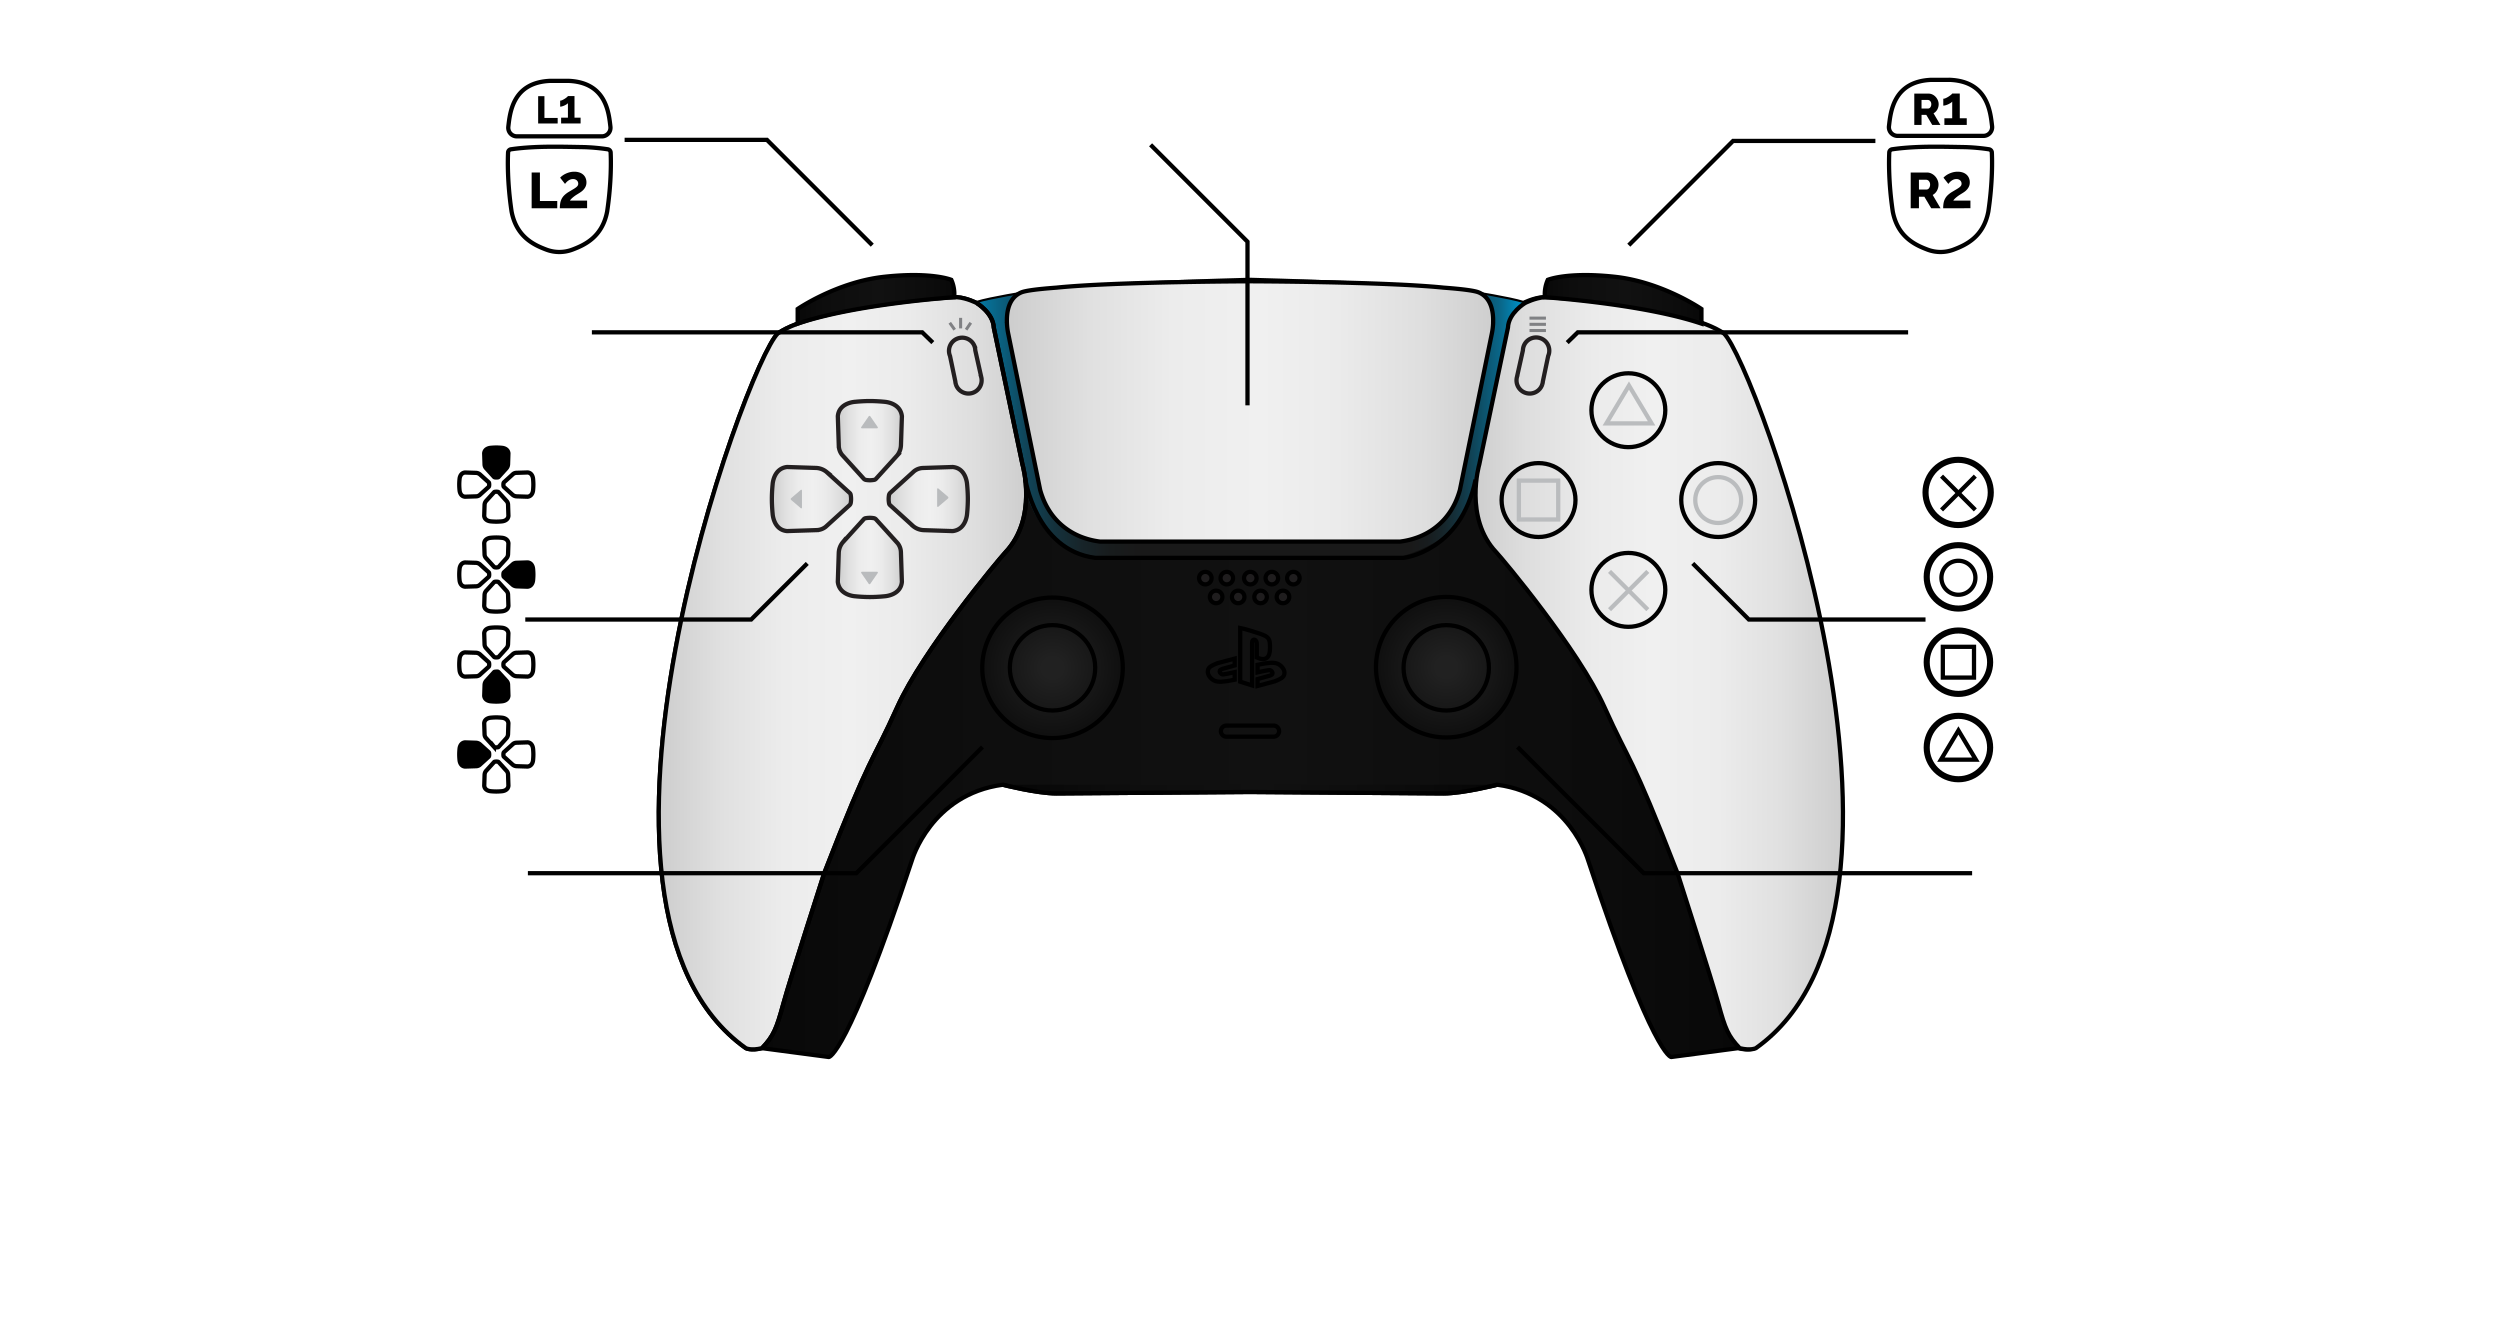 <svg id="Layer_1" data-name="Layer 1" xmlns="http://www.w3.org/2000/svg" xmlns:xlink="http://www.w3.org/1999/xlink" viewBox="0 0 4096 2160"><defs><style>.cls-1,.cls-10,.cls-11,.cls-12,.cls-14,.cls-15,.cls-17,.cls-19,.cls-20,.cls-22,.cls-3,.cls-4,.cls-5{stroke:#000;}.cls-1,.cls-10,.cls-11,.cls-12,.cls-13,.cls-14,.cls-15,.cls-16,.cls-17,.cls-18,.cls-19,.cls-20,.cls-22,.cls-3,.cls-4,.cls-5,.cls-6,.cls-7,.cls-8,.cls-9{stroke-miterlimit:10;}.cls-1,.cls-10,.cls-11,.cls-12,.cls-13,.cls-14,.cls-15,.cls-16,.cls-17,.cls-20,.cls-22,.cls-3,.cls-4,.cls-5,.cls-6,.cls-7,.cls-8,.cls-9{stroke-width:7px;}.cls-1{fill:url(#linear-gradient);}.cls-2{fill:url(#linear-gradient-2);}.cls-3{fill:url(#linear-gradient-3);}.cls-4{fill:url(#linear-gradient-4);}.cls-5{fill:url(#linear-gradient-5);}.cls-16,.cls-6,.cls-7,.cls-8,.cls-9{stroke:#231f20;}.cls-6{fill:url(#linear-gradient-6);}.cls-7{fill:url(#linear-gradient-7);}.cls-8{fill:url(#linear-gradient-8);}.cls-9{fill:url(#linear-gradient-9);}.cls-10{fill:url(#radial-gradient);}.cls-11{fill:url(#radial-gradient-2);}.cls-12,.cls-13,.cls-16,.cls-18,.cls-19{fill:none;}.cls-13{stroke:#babcbe;}.cls-14{fill:url(#linear-gradient-10);}.cls-15{fill:url(#linear-gradient-11);}.cls-17{fill:#1f1d1e;}.cls-18{stroke:#808184;stroke-width:5px;}.cls-19{stroke-width:10px;}.cls-21{fill:#b9bbbd;}.cls-22{fill:url(#linear-gradient-12);}</style><linearGradient id="linear-gradient" x1="1079.32" y1="1095.15" x2="3016.68" y2="1095.15" gradientUnits="userSpaceOnUse"><stop offset="0" stop-color="#050505"/><stop offset="0.22" stop-color="#0d0d0d"/><stop offset="0.52" stop-color="#111"/><stop offset="0.8" stop-color="#0c0c0c"/><stop offset="1" stop-color="#050505"/></linearGradient><linearGradient id="linear-gradient-2" x1="1568.14" y1="686.23" x2="2495.81" y2="686.23" gradientUnits="userSpaceOnUse"><stop offset="0" stop-color="#0090c5"/><stop offset="0.03" stop-color="#047da9"/><stop offset="0.08" stop-color="#0a5e7d"/><stop offset="0.12" stop-color="#104559"/><stop offset="0.17" stop-color="#14323d"/><stop offset="0.22" stop-color="#172429"/><stop offset="0.27" stop-color="#181c1d"/><stop offset="0.32" stop-color="#191919"/><stop offset="0.8" stop-color="#191919"/><stop offset="0.83" stop-color="#181c1e"/><stop offset="0.86" stop-color="#16262b"/><stop offset="0.89" stop-color="#133542"/><stop offset="0.92" stop-color="#0e4b61"/><stop offset="0.96" stop-color="#09678a"/><stop offset="0.99" stop-color="#0189bb"/><stop offset="1" stop-color="#0090c5"/></linearGradient><linearGradient id="linear-gradient-3" x1="1649.68" y1="674.1" x2="2446.36" y2="674.1" gradientUnits="userSpaceOnUse"><stop offset="0.01" stop-color="#cecece"/><stop offset="0.17" stop-color="#e0e0e0"/><stop offset="0.34" stop-color="#ececec"/><stop offset="0.52" stop-color="#f0f0f0"/><stop offset="0.68" stop-color="#ebebeb"/><stop offset="0.86" stop-color="#dedede"/><stop offset="1" stop-color="#cecece"/></linearGradient><linearGradient id="linear-gradient-4" x1="-258.9" y1="1103.12" x2="343.09" y2="1103.12" gradientTransform="matrix(-1, 0, 0, 1, 2760.63, 0)" xlink:href="#linear-gradient-3"/><linearGradient id="linear-gradient-5" x1="1079.32" y1="1103.12" x2="1681.31" y2="1103.12" xlink:href="#linear-gradient-3"/><linearGradient id="linear-gradient-6" x1="1372.69" y1="721.97" x2="1477.66" y2="721.97" xlink:href="#linear-gradient-3"/><linearGradient id="linear-gradient-7" x1="1372.69" y1="913.3" x2="1477.66" y2="913.3" xlink:href="#linear-gradient-3"/><linearGradient id="linear-gradient-8" x1="1264.62" y1="817.63" x2="1394.4" y2="817.63" xlink:href="#linear-gradient-3"/><linearGradient id="linear-gradient-9" x1="1455.95" y1="817.63" x2="1585.73" y2="817.63" xlink:href="#linear-gradient-3"/><radialGradient id="radial-gradient" cx="1724.45" cy="1094.15" r="115.12" gradientUnits="userSpaceOnUse"><stop offset="0.15" stop-color="#212121"/><stop offset="1" stop-color="#0f0f0f"/></radialGradient><radialGradient id="radial-gradient-2" cx="2369.53" cy="1093.15" r="115.12" xlink:href="#radial-gradient"/><linearGradient id="linear-gradient-10" x1="1306.92" y1="490.46" x2="1563.57" y2="490.46" gradientUnits="userSpaceOnUse"><stop offset="0" stop-color="#080808"/><stop offset="0.17" stop-color="#0d0d0d"/><stop offset="0.52" stop-color="#111"/><stop offset="0.85" stop-color="#0c0c0c"/><stop offset="1" stop-color="#080808"/></linearGradient><linearGradient id="linear-gradient-11" x1="2530.99" y1="490.46" x2="2787.64" y2="490.46" xlink:href="#linear-gradient-10"/><linearGradient id="linear-gradient-12" x1="1642.91" y1="1292.82" x2="2453.09" y2="1292.82" xlink:href="#linear-gradient"/></defs><path class="cls-1" d="M2821.66,546.32c-61.38-43.08-278-60.4-293.8-59.34s-32.05,9.49-32.05,9.49c-22.55-7.12-83.07-16.61-83.07-16.61C2376,466.8,2048,458.49,2048,458.49s-328,8.31-364.74,21.37c0,0-60.52,9.49-83.07,16.61,0,0-16.22-8.44-32-9.49s-232.42,16.26-293.8,59.34c-51.56,48.66-377.93,940-52.35,1171,0,0,8.31,4.48,26.5,0l109.46,14.5s29.53,0,136.14-322.38c0,0,30.93-107.9,148.82-123.73,0,0,55.78,14.25,87.83,14.25l317.26-2.38,317.26,2.38c32,0,87.83-14.25,87.83-14.25,117.89,15.83,148.82,123.73,148.82,123.73,106.61,322.38,136.14,322.38,136.14,322.38l109.46-14.5c18.19,4.48,26.5,0,26.5,0C3199.59,1486.27,2873.22,595,2821.66,546.32Z"/><path class="cls-2" d="M1679.49,800s21.67,103.77,114.92,114l494.93-.67s117.8-25.37,124.84-113.34l81.63-303.49c-22.55-7.12-83.07-16.61-83.07-16.61C2376,466.8,2048,458.49,2048,458.49s-328,8.31-364.74,21.37c0,0-60.52,9.49-83.07,16.61,0,0-16.22-8.44-32-9.49"/><path class="cls-3" d="M2446.36,528.91l-.06-.3c.6-17-2.64-40.77-23.6-49.54-7.28-3.05-28.57-5.62-57.54-7.79-96.28-9.84-316.91-10.41-316.91-10.41h-.45s-220.63.57-316.91,10.41c-29,2.17-50.27,4.74-57.54,7.79-21,8.77-24.2,32.57-23.6,49.54,0,.1,0,.2-.07.3l.1.48a105.85,105.85,0,0,0,2.21,17.72l52.22,255.56q1.63,5.87,3.63,11.19A112,112,0,0,0,1718,834.93a106.93,106.93,0,0,0,26,29.1,110.63,110.63,0,0,0,34.7,18.12,119.88,119.88,0,0,0,15.93,4c2.53.46,5.11.87,7.78,1.21h491.27c2.66-.34,5.25-.75,7.78-1.21a119.88,119.88,0,0,0,15.93-4,110.63,110.63,0,0,0,34.7-18.12,106.74,106.74,0,0,0,26-29.1,111.54,111.54,0,0,0,10.17-21.07c1.32-3.55,2.54-7.28,3.63-11.19l52.22-255.56a105.85,105.85,0,0,0,2.21-17.72Z"/><path class="cls-4" d="M2423.64,761l47-224.18c1-24.26,28.06-40.35,28.06-40.35s16.22-8.44,32-9.49,232.43,16.26,293.8,59.34c51.56,48.66,377.93,940,52.35,1171,0,0-8.31,4.48-26.5,0-19-20-23.72-31.65-34.79-72.27s-67-214.15-67-214.15C2671,1231,2671,1252.6,2628.83,1158.71S2461.85,915.84,2451.6,905C2398.07,848.41,2423.64,761,2423.64,761Z"/><path class="cls-5" d="M1675.2,761l-47-224.18c-1-24.26-28.06-40.35-28.06-40.35s-16.22-8.44-32-9.49-232.42,16.26-293.8,59.34c-51.56,48.66-377.93,940-52.35,1171,0,0,8.31,4.48,26.5,0,19-20,23.72-31.65,34.8-72.27s67-214.15,67-214.15c77.54-199.91,77.54-178.29,119.74-272.18S1637,915.84,1647.24,905C1700.78,848.41,1675.2,761,1675.2,761Z"/><path class="cls-6" d="M1449.18,658.32s-11.48-1.24-24-1.24-24,1.24-24,1.24-26.51,1.17-28.49,23.66l1.59,48.59a24.8,24.8,0,0,0,5.44,14.73l35,38.58a6.74,6.74,0,0,0,4.16,2.45,40.6,40.6,0,0,0,6.35.53,41.32,41.32,0,0,0,7.07-.67,4.91,4.91,0,0,0,3-1.79l34.52-38a28.88,28.88,0,0,0,6.33-17.17l1.55-47.22C1475.15,659.49,1449.18,658.32,1449.18,658.32Z"/><path class="cls-7" d="M1401.18,976.94s11.47,1.25,24,1.25,24-1.25,24-1.25,26.5-1.17,28.48-23.65l-1.59-48.6a24.79,24.79,0,0,0-5.43-14.73l-35-38.58a6.68,6.68,0,0,0-4.16-2.44,39.28,39.28,0,0,0-6.34-.53,41.49,41.49,0,0,0-7.08.66,5,5,0,0,0-3,1.79l-34.51,38a28.85,28.85,0,0,0-6.34,17.17l-1.55,47.23C1375.2,975.77,1401.18,976.94,1401.18,976.94Z"/><path class="cls-8" d="M1265.87,793.63s-1.25,11.48-1.25,24,1.25,24,1.25,24,1.17,26.51,23.65,28.49l48.6-1.6a24.73,24.73,0,0,0,14.73-5.43l38.58-35a6.68,6.68,0,0,0,2.44-4.16,39.42,39.42,0,0,0,.53-6.35,41.46,41.46,0,0,0-.66-7.07,5.06,5.06,0,0,0-1.79-3l-38-34.51a28.87,28.87,0,0,0-17.18-6.33l-47.22-1.55C1267,767.65,1265.87,793.63,1265.87,793.63Z"/><path class="cls-9" d="M1584.48,841.63s1.25-11.47,1.25-24-1.25-24-1.25-24-1.17-26.5-23.65-28.48l-48.6,1.59a24.79,24.79,0,0,0-14.72,5.43l-38.59,35a6.77,6.77,0,0,0-2.44,4.16,39.28,39.28,0,0,0-.53,6.34,41.21,41.21,0,0,0,.67,7.07,5,5,0,0,0,1.78,3l38,34.51a28.94,28.94,0,0,0,17.18,6.34l47.22,1.55C1583.31,867.61,1584.48,841.63,1584.48,841.63Z"/><circle class="cls-10" cx="1724.45" cy="1094.15" r="115.12"/><circle class="cls-11" cx="2369.53" cy="1093.15" r="115.12"/><circle class="cls-12" cx="2667.9" cy="672.1" r="60.53"/><circle class="cls-12" cx="2815.08" cy="819.27" r="60.53"/><circle class="cls-12" cx="2520.73" cy="819.27" r="60.53"/><polygon class="cls-13" points="2668.9 631.71 2631.85 693.69 2668.9 693.69 2705.96 693.69 2668.9 631.71"/><polygon class="cls-13" points="2520.72 787.44 2488.47 787.44 2488.47 851.13 2520.72 851.13 2552.98 851.13 2552.98 787.44 2520.72 787.44"/><circle class="cls-12" cx="2667.9" cy="966.45" r="60.53"/><line class="cls-13" x1="2637.04" y1="998.89" x2="2699.75" y2="936.19"/><line class="cls-13" x1="2699.75" y1="998.89" x2="2637.04" y2="936.19"/><circle class="cls-13" cx="2815.08" cy="819.27" r="37.58"/><path class="cls-14" d="M1306.92,530.22v-24s64.45-44.31,142-52.75,109.72,5,109.72,5a57.45,57.45,0,0,1,4.74,28.49S1402.82,497.78,1306.92,530.22Z"/><path class="cls-15" d="M2787.64,530.22v-24s-64.45-44.31-142-52.75-109.71,5-109.71,5a57.52,57.52,0,0,0-4.75,28.49S2691.74,497.78,2787.64,530.22Z"/><path class="cls-16" d="M1607.55,617.23h0l-9.67-43.31a21.52,21.52,0,0,0-1.8-8.07v0h0a21.62,21.62,0,0,0-39.59,17.37l8.73,41.78a21.42,21.42,0,0,0,1,5l0,.1h0a21.61,21.61,0,0,0,41.25-12.86Z"/><path class="cls-16" d="M2485.47,617.23h0l9.67-43.31a21.52,21.52,0,0,1,1.8-8.07v0h0a21.62,21.62,0,0,1,39.6,17.37L2527.81,625a21.43,21.43,0,0,1-1.06,5l0,.1h0a21.61,21.61,0,0,1-41.25-12.86Z"/><path class="cls-12" d="M2086.58,1188.78h-77.16a9.1,9.1,0,0,0,0,18.2h77.16a9.1,9.1,0,0,0,0-18.2Z"/><circle class="cls-12" cx="1724.45" cy="1094.15" r="69.96"/><circle class="cls-12" cx="2369.53" cy="1094.15" r="69.96"/><path class="cls-12" d="M1679.49,783s16.81,118.36,114.92,131h505.16s93.78-9.76,118-128.19"/><circle class="cls-17" cx="1974.8" cy="947.2" r="10.29"/><circle class="cls-17" cx="2009.97" cy="947.2" r="10.29"/><circle class="cls-17" cx="2048.51" cy="947.2" r="10.29"/><circle class="cls-17" cx="2083.78" cy="947.2" r="10.29"/><circle class="cls-17" cx="2119.04" cy="947.2" r="10.29"/><circle class="cls-17" cx="2102.02" cy="978.03" r="10.29"/><circle class="cls-17" cx="1992.53" cy="978.03" r="10.29"/><circle class="cls-17" cx="2028.63" cy="978.03" r="10.29"/><circle class="cls-17" cx="2065.33" cy="978.03" r="10.29"/><path class="cls-12" d="M2059.13,1055.48v21.79c15.1,6.58,21.66,0,21.66-15.46,0-15.85-1.34-18.3-17.81-24-6.48-2.19-22.76-7.4-31-8.94v88l19.44,6.17V1053c0-3.38,1.51-5.63,3.94-4.86C2058.5,1049,2059.13,1052.1,2059.13,1055.48Z"/><path class="cls-12" d="M2104.14,1105c2.24-8-6.19-16-11.57-17.77-5.74-1.92-12-2.15-32.17,1.93v12.4c8.66-2.08,17.11-3.51,19.41-3.74,2.64-.26,9.85,6.26.74,9.13l-20.15,5.61v11.29l28.39-7.62C2099,1112,2102.71,1110.05,2104.14,1105Z"/><path class="cls-12" d="M1979.14,1097.86c-2.24,8,6.19,16,11.57,17.77,5.73,1.92,12,2.15,32.17-1.94V1101.3c-8.66,2.07-17.12,3.5-19.42,3.73-2.64.27-9.85-6.26-.73-9.13l20.15-5.6V1079l-28.4,7.62C1984.32,1090.79,1980.56,1092.77,1979.14,1097.86Z"/><line class="cls-18" x1="1573.88" y1="538.05" x2="1573.88" y2="520.75"/><line class="cls-18" x1="1564.16" y1="540.2" x2="1556.07" y2="528.83"/><line class="cls-18" x1="1582.85" y1="540.2" x2="1590.56" y2="528.83"/><line class="cls-18" x1="2505.94" y1="531.38" x2="2532.87" y2="531.38"/><line class="cls-18" x1="2505.94" y1="521.21" x2="2532.87" y2="521.21"/><line class="cls-18" x1="2505.94" y1="541.55" x2="2532.87" y2="541.55"/><polyline class="cls-12" points="2668.61 401.72 2839.42 230.91 3072.64 230.91"/><polyline class="cls-12" points="1429.12 401.72 1256.58 229.18 1023.36 229.18"/><polyline class="cls-12" points="2043.9 664.15 2043.9 396.03 1885.13 237.25"/><polyline class="cls-12" points="1322.62 923.13 1230.71 1015.03 860.62 1015.03"/><polyline class="cls-12" points="2773.38 923.13 2865.29 1015.03 3154.78 1015.03"/><polyline class="cls-12" points="1609.71 1223.91 1402.92 1430.69 864.88 1430.69"/><polyline class="cls-12" points="2486.29 1223.91 2693.07 1430.69 3231.12 1430.69"/><polyline class="cls-12" points="2567.69 561.33 2585.02 544.5 3126.26 544.5"/><polyline class="cls-12" points="1528.31 561.33 1510.98 544.5 969.74 544.5"/><circle class="cls-19" cx="3208.23" cy="806.79" r="53.45"/><line class="cls-12" x1="3180.98" y1="835.44" x2="3236.35" y2="780.07"/><line class="cls-12" x1="3236.35" y1="835.44" x2="3180.98" y2="780.07"/><circle class="cls-12" cx="3208.67" cy="946.61" r="27.85"/><circle class="cls-19" cx="3208.67" cy="945.13" r="51.96"/><circle class="cls-19" cx="3208.67" cy="1224.77" r="51.96"/><polygon class="cls-12" points="3208.67 1196.77 3180.06 1244.62 3208.67 1244.62 3237.28 1244.62 3208.67 1196.77"/><path class="cls-12" d="M822.23,1175.87s-4.33-.47-9.07-.47-9.07.47-9.07.47-10,.44-10.77,9l.6,18.37a9.36,9.36,0,0,0,2.05,5.57l13.22,14.59a2.52,2.52,0,0,0,1.57.92,15.09,15.09,0,0,0,2.4.2,15.94,15.94,0,0,0,2.67-.25,1.85,1.85,0,0,0,1.14-.68l13-14.38a10.81,10.81,0,0,0,2.4-6.49l.58-17.85C832.06,1176.31,822.23,1175.87,822.23,1175.87Z"/><path class="cls-12" d="M804.09,1296.34s4.33.47,9.07.47,9.07-.47,9.07-.47,10-.44,10.77-8.94l-.6-18.38a9.31,9.31,0,0,0-2-5.56l-13.22-14.59a2.54,2.54,0,0,0-1.57-.93,15.09,15.09,0,0,0-2.4-.2,15.94,15.94,0,0,0-2.67.25,1.9,1.9,0,0,0-1.14.68l-13.05,14.38a10.93,10.93,0,0,0-2.4,6.49l-.58,17.86C794.26,1295.9,804.09,1296.34,804.09,1296.34Z"/><path class="cls-20" d="M752.93,1227s-.48,4.34-.48,9.08.48,9.07.48,9.07.44,10,8.94,10.77l18.37-.6a9.34,9.34,0,0,0,5.57-2l14.59-13.22a2.52,2.52,0,0,0,.92-1.57,15.31,15.31,0,0,0,.2-2.4,15.07,15.07,0,0,0-.25-2.68,1.92,1.92,0,0,0-.67-1.14l-14.38-13a10.92,10.92,0,0,0-6.5-2.39l-17.85-.59C753.37,1217.21,752.93,1227,752.93,1227Z"/><path class="cls-12" d="M873.4,1245.18s.47-4.34.47-9.07-.47-9.08-.47-9.08-.45-10-8.95-10.77l-18.37.6a9.41,9.41,0,0,0-5.57,2.06l-14.59,13.21a2.57,2.57,0,0,0-.92,1.58,14.44,14.44,0,0,0,0,5.07,1.89,1.89,0,0,0,.67,1.14l14.38,13a11,11,0,0,0,6.5,2.4l17.85.58C873,1255,873.4,1245.18,873.4,1245.18Z"/><path class="cls-20" d="M822.23,733.73s-4.33-.47-9.07-.47-9.07.47-9.07.47-10,.44-10.77,8.94l.6,18.38a9.36,9.36,0,0,0,2.05,5.57l13.22,14.58a2.54,2.54,0,0,0,1.57.93,15.09,15.09,0,0,0,2.4.2,15.94,15.94,0,0,0,2.67-.25,1.85,1.85,0,0,0,1.14-.68L830,767a10.86,10.86,0,0,0,2.4-6.49l.58-17.86C832.06,734.17,822.23,733.73,822.23,733.73Z"/><path class="cls-12" d="M804.09,854.2s4.33.47,9.07.47,9.07-.47,9.07-.47,10-.44,10.77-8.94l-.6-18.38a9.36,9.36,0,0,0-2-5.57l-13.22-14.59a2.52,2.52,0,0,0-1.57-.92,15.09,15.09,0,0,0-2.4-.2,15.94,15.94,0,0,0-2.67.25,1.85,1.85,0,0,0-1.14.68L796.3,820.91a10.88,10.88,0,0,0-2.4,6.49l-.58,17.86C794.26,853.76,804.09,854.2,804.09,854.2Z"/><path class="cls-12" d="M752.93,784.89s-.48,4.34-.48,9.07.48,9.08.48,9.08.44,10,8.94,10.77l18.37-.6a9.41,9.41,0,0,0,5.57-2.06l14.59-13.21a2.57,2.57,0,0,0,.92-1.58,14.44,14.44,0,0,0-.05-5.07,1.92,1.92,0,0,0-.67-1.14l-14.38-13a10.92,10.92,0,0,0-6.5-2.39l-17.85-.59C753.37,775.07,752.93,784.89,752.93,784.89Z"/><path class="cls-12" d="M873.4,803s.47-4.34.47-9.08-.47-9.07-.47-9.07-.45-10-8.95-10.77l-18.37.6a9.28,9.28,0,0,0-5.57,2.06L825.92,790a2.55,2.55,0,0,0-.92,1.58,14.44,14.44,0,0,0,0,5.07,1.92,1.92,0,0,0,.67,1.14l14.38,13.05a10.92,10.92,0,0,0,6.5,2.39l17.85.59C873,812.86,873.4,803,873.4,803Z"/><path class="cls-12" d="M822.23,881.11s-4.33-.47-9.07-.47-9.07.47-9.07.47-10,.44-10.77,8.94l.6,18.38A9.36,9.36,0,0,0,796,914l13.22,14.58a2.49,2.49,0,0,0,1.57.93,15.09,15.09,0,0,0,2.4.2,15.94,15.94,0,0,0,2.67-.25,1.85,1.85,0,0,0,1.14-.68l13-14.38a10.84,10.84,0,0,0,2.4-6.49l.58-17.86C832.06,881.55,822.23,881.11,822.23,881.11Z"/><path class="cls-12" d="M804.09,1001.58s4.33.47,9.07.47,9.07-.47,9.07-.47,10-.44,10.77-8.94l-.6-18.38a9.36,9.36,0,0,0-2-5.57l-13.22-14.58a2.49,2.49,0,0,0-1.57-.93,15.09,15.09,0,0,0-2.4-.2,15.94,15.94,0,0,0-2.67.25,1.85,1.85,0,0,0-1.14.68L796.3,968.29a10.9,10.9,0,0,0-2.4,6.49l-.58,17.86C794.26,1001.14,804.09,1001.58,804.09,1001.58Z"/><path class="cls-12" d="M752.93,932.27s-.48,4.34-.48,9.07.48,9.08.48,9.08.44,10,8.94,10.77l18.37-.6a9.41,9.41,0,0,0,5.57-2.06l14.59-13.21a2.57,2.57,0,0,0,.92-1.58,14.44,14.44,0,0,0-.05-5.07,1.92,1.92,0,0,0-.67-1.14l-14.38-13a10.92,10.92,0,0,0-6.5-2.39l-17.85-.59C753.37,922.45,752.93,932.27,752.93,932.27Z"/><path class="cls-20" d="M873.4,950.42s.47-4.34.47-9.08-.47-9.07-.47-9.07-.45-10-8.95-10.77l-18.37.6a9.35,9.35,0,0,0-5.57,2.06l-14.59,13.21A2.57,2.57,0,0,0,825,939a14.44,14.44,0,0,0,0,5.07,1.92,1.92,0,0,0,.67,1.14l14.38,13.05a10.92,10.92,0,0,0,6.5,2.39l17.85.59C873,960.24,873.4,950.42,873.4,950.42Z"/><path class="cls-12" d="M822.23,1028.49s-4.33-.47-9.07-.47-9.07.47-9.07.47-10,.44-10.77,8.94l.6,18.38a9.36,9.36,0,0,0,2.05,5.57L809.19,1076a2.52,2.52,0,0,0,1.57.92,15.09,15.09,0,0,0,2.4.2,15.94,15.94,0,0,0,2.67-.25,1.85,1.85,0,0,0,1.14-.68l13-14.38a10.81,10.81,0,0,0,2.4-6.49l.58-17.86C832.06,1028.93,822.23,1028.49,822.23,1028.49Z"/><path class="cls-20" d="M804.09,1149s4.33.47,9.07.47,9.07-.47,9.07-.47,10-.44,10.77-8.94l-.6-18.38a9.36,9.36,0,0,0-2-5.57l-13.22-14.58a2.54,2.54,0,0,0-1.57-.93,15.09,15.09,0,0,0-2.4-.2,15.94,15.94,0,0,0-2.67.25,1.85,1.85,0,0,0-1.14.68l-13.05,14.38a10.93,10.93,0,0,0-2.4,6.49l-.58,17.86C794.26,1148.52,804.09,1149,804.09,1149Z"/><path class="cls-12" d="M752.93,1079.65s-.48,4.34-.48,9.08.48,9.07.48,9.07.44,10,8.94,10.77l18.37-.6a9.35,9.35,0,0,0,5.57-2.06l14.59-13.21a2.55,2.55,0,0,0,.92-1.58,14.44,14.44,0,0,0-.05-5.07,1.92,1.92,0,0,0-.67-1.14l-14.38-13.05a10.92,10.92,0,0,0-6.5-2.39l-17.85-.59C753.37,1069.83,752.93,1079.65,752.93,1079.65Z"/><path class="cls-12" d="M873.4,1097.8s.47-4.34.47-9.07-.47-9.08-.47-9.08-.45-10-8.95-10.77l-18.37.6a9.41,9.41,0,0,0-5.57,2.06l-14.59,13.21a2.57,2.57,0,0,0-.92,1.58,14.44,14.44,0,0,0,0,5.07,1.92,1.92,0,0,0,.67,1.14l14.38,13a10.92,10.92,0,0,0,6.5,2.39l17.85.59C873,1107.62,873.4,1097.8,873.4,1097.8Z"/><path class="cls-12" d="M1600.19,496.47s27,16.09,28.06,40.35l47,224.18s25.58,87.41-28,144c-10.25,10.84-135,159.82-177.23,253.71s-42.2,72.27-119.74,272.18c0,0-55.91,173.54-67,214.15s-15.78,52.22-34.8,72.27"/><path class="cls-21" d="M1425.87,956.56l12.29-17.79a1.35,1.35,0,0,0-1.28-2H1412.3a1.34,1.34,0,0,0-1.28,2l12.29,17.79A1.6,1.6,0,0,0,1425.87,956.56Z"/><path class="cls-21" d="M1423.31,682,1411,699.78a1.34,1.34,0,0,0,1.28,2h24.58a1.35,1.35,0,0,0,1.28-2L1425.87,682A1.6,1.6,0,0,0,1423.31,682Z"/><path class="cls-21" d="M1553.23,813.85l-16-13.64c-.8-.68-1.83.12-1.83,1.42v27.28c0,1.31,1,2.11,1.83,1.42l16-13.63A2,2,0,0,0,1553.23,813.85Z"/><path class="cls-21" d="M1296.12,819.06l16,13.63c.8.69,1.83-.11,1.83-1.42V804c0-1.3-1-2.1-1.83-1.42l-16,13.64A2,2,0,0,0,1296.12,819.06Z"/><path class="cls-22" d="M1642.91,1285.7s55.78,14.25,87.83,14.25l317.26-2.38,317.26,2.38c32,0,87.83-14.25,87.83-14.25"/><path d="M3130.49,341.23v-58.6h26.41a17,17,0,0,1,7.64,1.74,20.21,20.21,0,0,1,6.06,4.54,21,21,0,0,1,4,6.35,18.79,18.79,0,0,1,1.45,7.18,20.56,20.56,0,0,1-.66,5.24,20.24,20.24,0,0,1-1.9,4.75,18.24,18.24,0,0,1-3,4,18.48,18.48,0,0,1-4,3l12.87,21.79h-15.27l-11.22-18.9H3144v18.9Zm13.54-30.7h12.38a5.08,5.08,0,0,0,4.12-2.27,9.28,9.28,0,0,0,1.74-5.82,8.19,8.19,0,0,0-2-5.78,5.81,5.81,0,0,0-4.3-2.14h-12Z"/><path d="M3183.7,341.23a49.8,49.8,0,0,1,.64-8.39,24.56,24.56,0,0,1,2.27-6.95,23.2,23.2,0,0,1,4.45-6,40.61,40.61,0,0,1,7.18-5.45l6.72-4a53.14,53.14,0,0,0,4.87-3.14,12.85,12.85,0,0,0,3-2.93,6,6,0,0,0,1-3.45,7.21,7.21,0,0,0-2.22-5.3,8.67,8.67,0,0,0-6.4-2.22,12,12,0,0,0-4.07.67,15.11,15.11,0,0,0-3.48,1.8,20,20,0,0,0-3,2.53,25.28,25.28,0,0,0-2.46,2.93l-8-10.19a21.45,21.45,0,0,1,3.43-3.14,31.08,31.08,0,0,1,5.24-3.19,35.81,35.81,0,0,1,6.67-2.48,30.32,30.32,0,0,1,7.83-1,25.83,25.83,0,0,1,8.43,1.28,17.88,17.88,0,0,1,6.26,3.61,15.41,15.41,0,0,1,3.89,5.56,18.33,18.33,0,0,1,1.34,7.05,16,16,0,0,1-1.2,6.38,19.81,19.81,0,0,1-3.06,4.95,24.05,24.05,0,0,1-4,3.75q-2.18,1.61-4.22,2.83l-3.8,2.37c-1.42.9-2.82,1.87-4.21,2.94a43.61,43.61,0,0,0-3.85,3.29,15.25,15.25,0,0,0-2.69,3.35h28.08v12.46Z"/><path class="cls-12" d="M3258.7,244.6a330.21,330.21,0,0,0-39.2-3.56c-38.7-.65-77.71-2-116.17,3.11l-3.17.45a5.59,5.59,0,0,0-4.79,5.27c-.58,12.45-1.36,49,5.73,96.6,8.07,42,37.1,55,57,62.52a60.39,60.39,0,0,0,42.62,0c19.91-7.49,49-20.54,57-62.52,7.1-47.61,6.31-84.15,5.73-96.6A5.58,5.58,0,0,0,3258.7,244.6Z"/><path d="M3136.37,204.72V153.36h23.15a14.93,14.93,0,0,1,6.69,1.52,17.63,17.63,0,0,1,5.31,4,18.49,18.49,0,0,1,3.51,5.57,16.63,16.63,0,0,1,1.27,6.29,18.27,18.27,0,0,1-.58,4.59,17.58,17.58,0,0,1-1.67,4.16,16,16,0,0,1-2.63,3.51,15.68,15.68,0,0,1-3.51,2.64l11.28,19.1h-13.38L3156,188.15h-7.74v16.57Zm11.86-26.91h10.85a4.45,4.45,0,0,0,3.62-2,8.2,8.2,0,0,0,1.52-5.1,7.15,7.15,0,0,0-1.74-5.06,5.07,5.07,0,0,0-3.76-1.88h-10.49Z"/><path d="M3222.33,193.8v10.92h-36.64V193.8h12.81V166.45a9.64,9.64,0,0,1-2.57,2.21,35.44,35.44,0,0,1-3.83,2.13,27.78,27.78,0,0,1-4.29,1.62,14.5,14.5,0,0,1-3.93.63V161.76a10,10,0,0,0,4-1,34.36,34.36,0,0,0,4.61-2.48,38.13,38.13,0,0,0,3.92-2.84,9.36,9.36,0,0,0,2.12-2.21h12.37V193.8Z"/><path class="cls-12" d="M3164.38,130.83c-62.28,2.45-66.75,52.34-69.52,76a14.28,14.28,0,0,0,14.38,15.8h140.21a14.25,14.25,0,0,0,14.4-15.65c-2.74-23.67-7.14-73.72-69.54-76.18Z"/><path d="M871.05,341.23v-58.6h13.54v46.71H913v11.89Z"/><path d="M917.24,341.23a48.72,48.72,0,0,1,.65-8.39,24.24,24.24,0,0,1,2.27-6.95,23.16,23.16,0,0,1,4.44-6,40.34,40.34,0,0,1,7.19-5.45q3.8-2.26,6.71-4a53.14,53.14,0,0,0,4.87-3.14,12.65,12.65,0,0,0,3-2.93,6,6,0,0,0,1-3.45,7.21,7.21,0,0,0-2.22-5.3,8.65,8.65,0,0,0-6.39-2.22,12,12,0,0,0-4.08.67,15.11,15.11,0,0,0-3.48,1.8,20,20,0,0,0-3,2.53,25.28,25.28,0,0,0-2.46,2.93l-8-10.19a21.89,21.89,0,0,1,3.43-3.14,31.08,31.08,0,0,1,5.24-3.19,35.81,35.81,0,0,1,6.67-2.48,30.32,30.32,0,0,1,7.83-1,25.83,25.83,0,0,1,8.43,1.28,17.88,17.88,0,0,1,6.26,3.61,15.29,15.29,0,0,1,3.89,5.56,18.33,18.33,0,0,1,1.34,7.05,16,16,0,0,1-1.2,6.38,19.52,19.52,0,0,1-3.06,4.95,24.05,24.05,0,0,1-4,3.75q-2.18,1.61-4.22,2.83l-3.8,2.37c-1.42.9-2.82,1.87-4.21,2.94a43.61,43.61,0,0,0-3.85,3.29,15.25,15.25,0,0,0-2.69,3.35H961.9v12.46Z"/><path d="M881.71,202.32V157.57H892v35.67h21.68v9.08Z"/><path d="M951.25,192.8v9.52H919.32V192.8h11.17V169a8.62,8.62,0,0,1-2.24,1.93,31.88,31.88,0,0,1-3.34,1.84,24.16,24.16,0,0,1-3.74,1.42,12.46,12.46,0,0,1-3.42.55v-9.83a8.94,8.94,0,0,0,3.46-.9,30.69,30.69,0,0,0,4-2.17,32.39,32.39,0,0,0,3.42-2.47,8.72,8.72,0,0,0,1.85-1.93h10.77V192.8Z"/><path class="cls-12" d="M901.65,132.48c-61.66,2.43-66.09,51.82-68.84,75.29a14.15,14.15,0,0,0,14.24,15.64H985.89a14.11,14.11,0,0,0,14.26-15.5c-2.71-23.44-7.07-73-68.86-75.43Z"/><path class="cls-12" d="M995.75,244.6a330.21,330.21,0,0,0-39.2-3.56c-38.7-.65-77.71-2-116.17,3.11l-3.17.45a5.59,5.59,0,0,0-4.79,5.27c-.58,12.45-1.36,49,5.73,96.6,8.07,42,37.1,55,57,62.52a60.39,60.39,0,0,0,42.62,0c19.91-7.49,49-20.54,57-62.52,7.1-47.61,6.31-84.15,5.73-96.6A5.58,5.58,0,0,0,995.75,244.6Z"/><circle class="cls-19" cx="3208.67" cy="1084.95" r="51.96"/><polygon class="cls-12" points="3208.67 1059.73 3183.13 1059.73 3183.13 1110.16 3208.67 1110.16 3234.21 1110.16 3234.21 1059.73 3208.67 1059.73"/></svg>